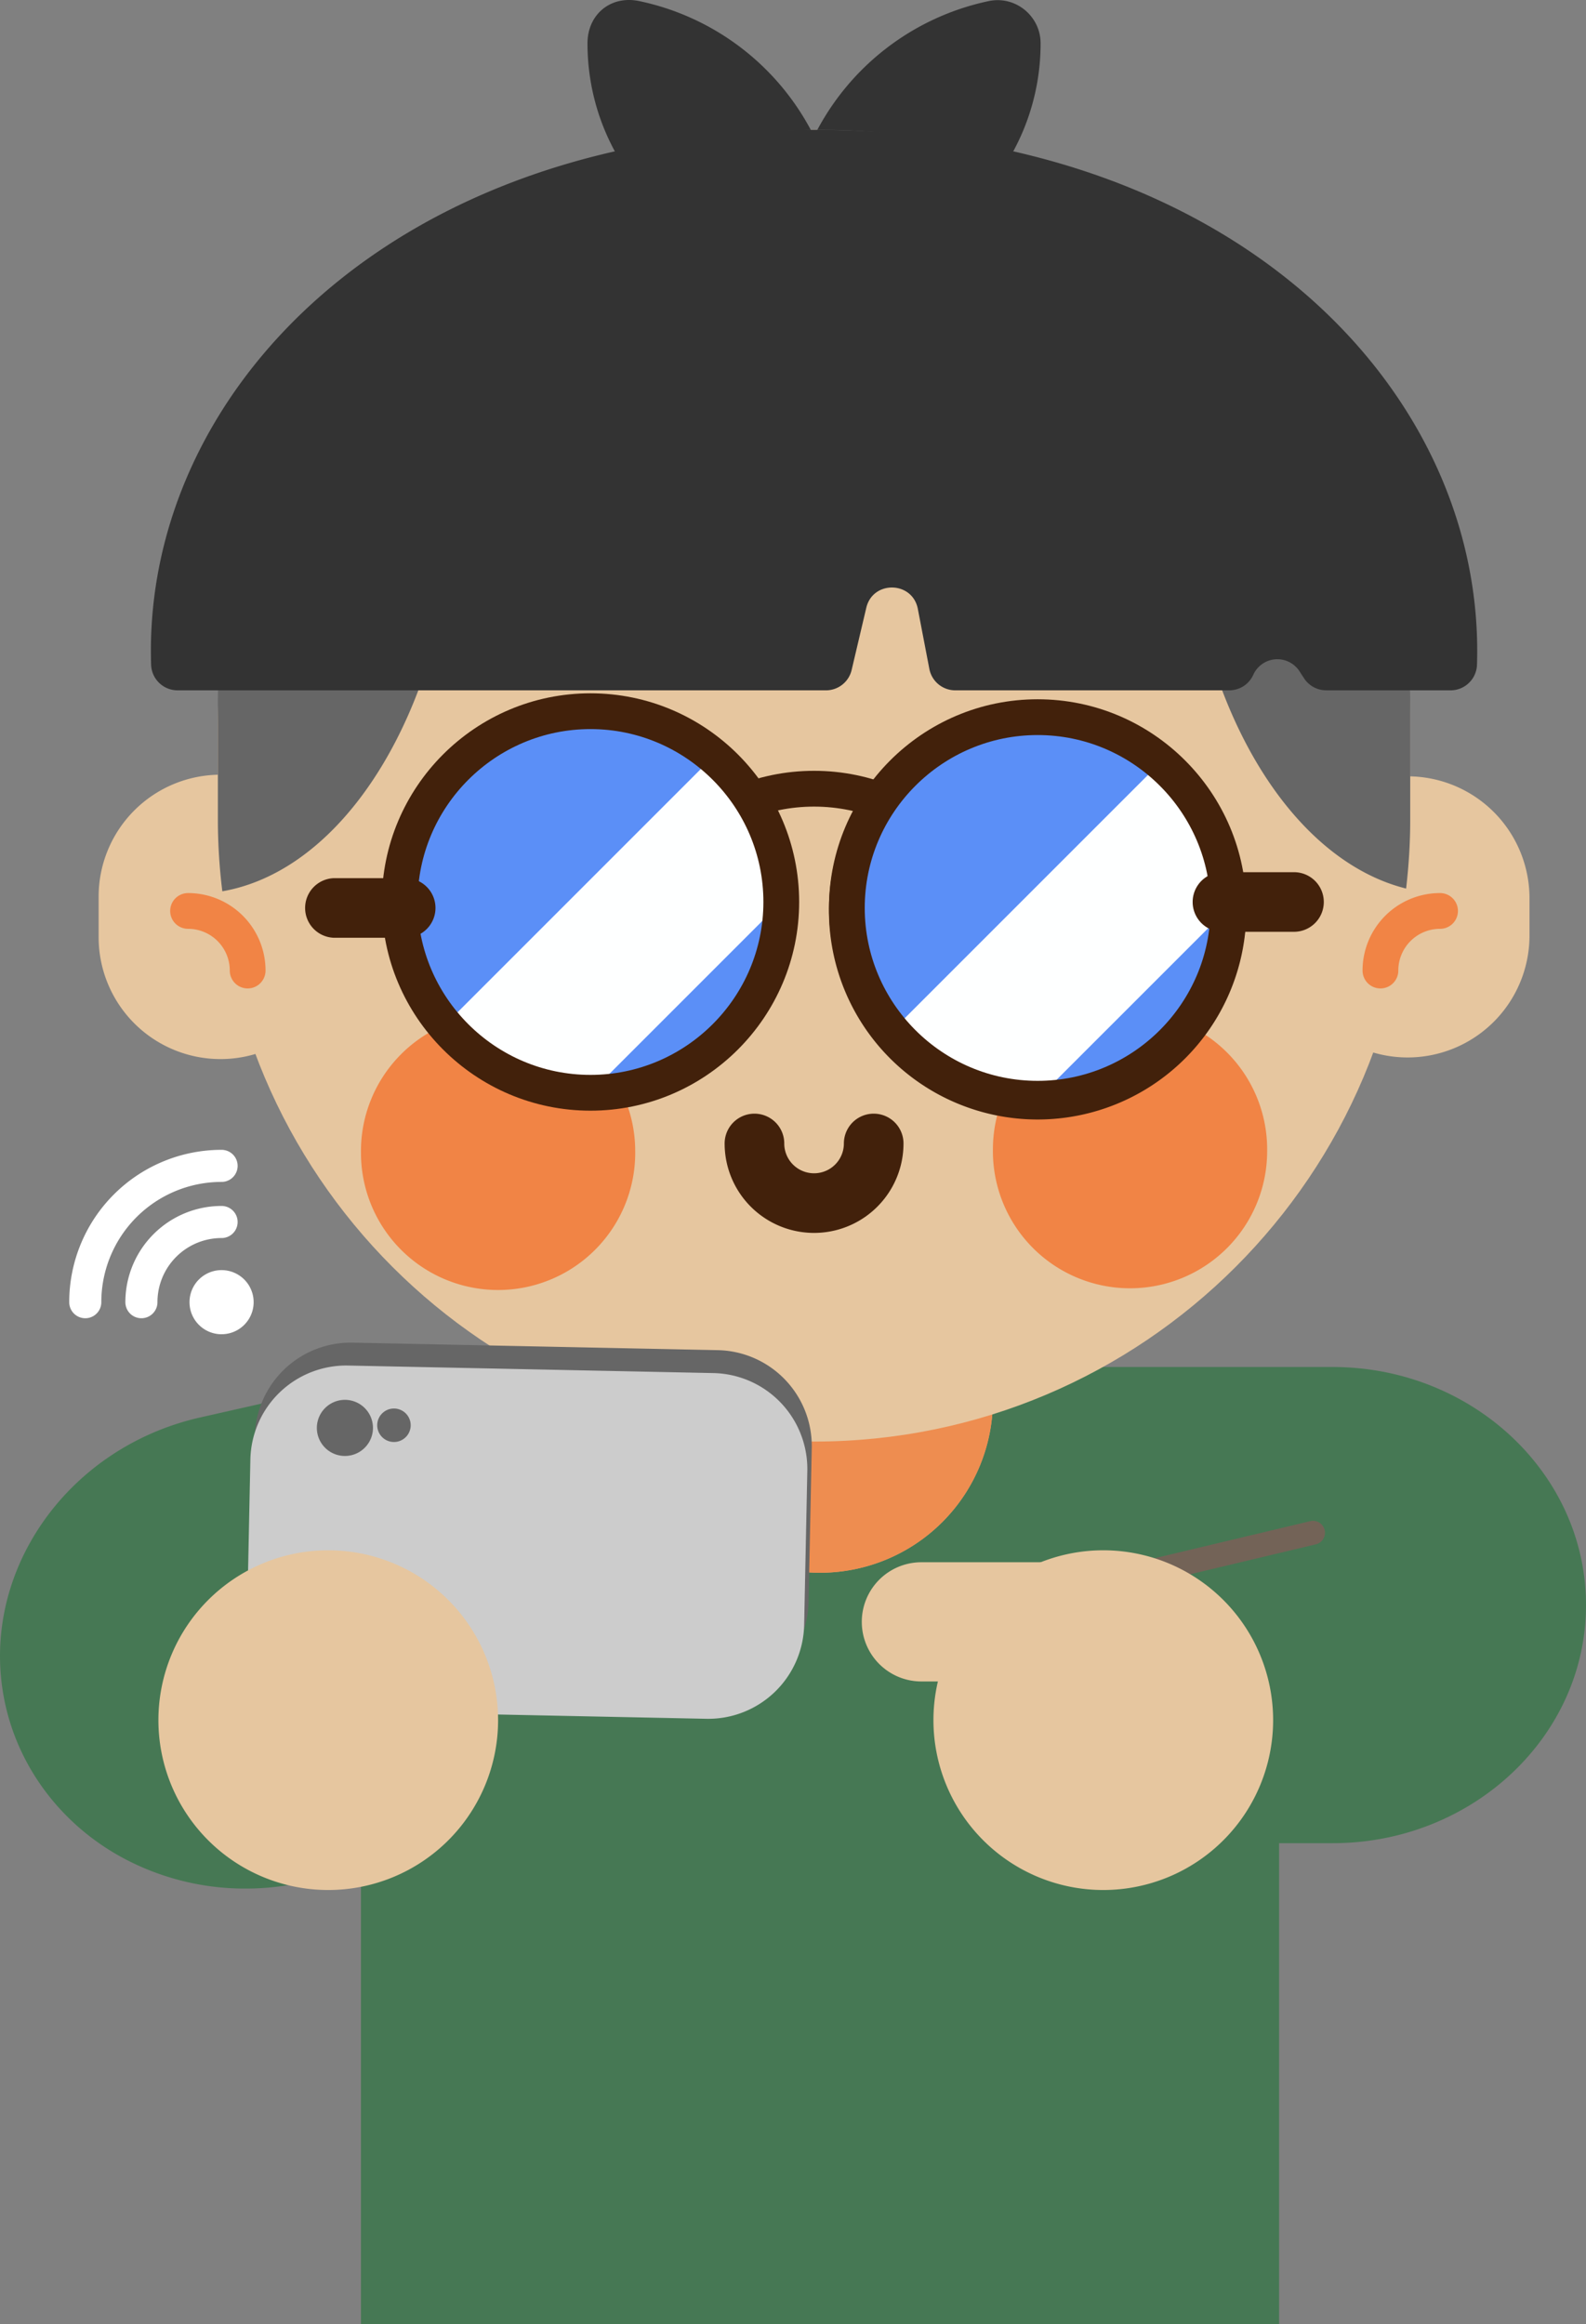 <svg xmlns="http://www.w3.org/2000/svg" width="73.71" height="108"><rect width="100%" height="100%" fill="#808080" stroke="none"/><g fill-rule="evenodd" stroke-miterlimit="10" data-paper-data="{&quot;isPaintingLayer&quot;:true}" style="mix-blend-mode:normal"><path fill="#467854" d="M59.446 108h-42.67V81.63c0-10.227 8.29-18.517 18.516-18.517h5.637c10.227 0 18.517 8.29 18.517 18.517z" data-paper-data="{&quot;origPos&quot;:null}"/><path fill="#467854" d="M61.932 85.656h-14.22a5.542 5.542 0 0 1-.646-11.046h-.102a5.542 5.542 0 0 1 0-11.083h14.968c6.495 0 11.778 4.964 11.778 11.065 0 6.1-5.283 11.064-11.778 11.064"/><path fill="none" stroke="#736357" stroke-linecap="round" stroke-linejoin="round" stroke-width="1.108" d="m61.025 71.229-9.256 2.204"/><path fill="#467854" d="M11.41 87.765a11.97 11.97 0 0 1-5.776-1.467C2.886 84.788.926 82.22.257 79.255-1.086 73.305 2.974 67.3 9.309 65.87l13.87-3.133a5.541 5.541 0 0 1 3.066 10.632l.098-.022a5.542 5.542 0 1 1 2.44 10.81l-14.6 3.298c-.921.207-1.852.31-2.773.31"/><path fill="#e7a675" d="M46.146 65.053a8.035 8.035 0 1 1-16.07 0 8.035 8.035 0 0 1 16.07 0"/><path fill="#ee8d50" d="M46.146 65.053a8.035 8.035 0 1 1-16.07 0 8.035 8.035 0 0 1 16.07 0"/><path fill="#e6c69f" d="M37.834 66.992c-15.303 0-27.708-12.405-27.708-27.707v-5.542c0-15.303 12.405-27.708 27.708-27.708 15.302 0 27.708 12.405 27.708 27.708v5.542c0 15.302-12.406 27.707-27.708 27.707" data-paper-data="{&quot;origPos&quot;:null}"/><path fill="#f18445" d="M29.52 53.416a6.373 6.373 0 1 1-12.744.16 6.373 6.373 0 0 1 12.745-.16m29.37 0a6.373 6.373 0 1 1-12.745 0 6.373 6.373 0 0 1 12.746 0"/><path fill="#333" d="M37.834 6.33A11.777 11.777 0 0 1 45.96.049c1.239-.257 2.402.7 2.402 1.965 0 5.816-4.714 10.53-10.53 10.53-5.814 0-10.528-4.714-10.528-10.53 0-1.347 1.082-2.24 2.402-1.964a11.776 11.776 0 0 1 8.127 6.28"/><path fill="#e6c69f" d="M4.584 43.553v-1.887a5.664 5.664 0 0 1 11.328 0v1.887a5.664 5.664 0 0 1-11.328 0m55.172 0v-1.887a5.664 5.664 0 0 1 11.327 0v1.887a5.664 5.664 0 0 1-11.327 0" data-paper-data="{&quot;origPos&quot;:null}"/><path fill="#666" d="M55.068 11.335C61.447 16.33 65.54 24.03 65.54 32.677v5.453c0 1.07-.07 2.125-.19 3.163-4.49-1.121-8.172-6.183-9.65-12.943a8.497 8.497 0 0 1-4.19 1.102 8.465 8.465 0 0 1-6.694-3.26c-1.543 1.979-3.964-9.074-6.694-9.074-2.731 0-5.151 11.054-6.694 9.074a8.465 8.465 0 0 1-6.694 3.26 8.497 8.497 0 0 1-4.191-1.102c-1.54 7.04-5.47 12.247-10.21 13.07a27.081 27.081 0 0 1-.207-3.29v-5.453c0-6.19 2.099-11.895 5.629-16.472 5.389-6.222 13.407-10.17 22.367-10.17a29.552 29.552 0 0 1 16.948 5.3"/><path fill="none" stroke="#f18445" stroke-linecap="round" stroke-linejoin="round" stroke-width="1.662" d="M66.927 42.333a2.77 2.77 0 0 0-2.771 2.77M8.74 42.333a2.77 2.77 0 0 1 2.77 2.77"/><path fill="#e6c69f" d="M59.169 79.938a7.893 7.893 0 1 1-15.787 0 7.893 7.893 0 0 1 15.787 0" data-paper-data="{&quot;origPos&quot;:null}"/><path fill="#42210b" d="M47.532 45.519h-1.663c0-4.43-3.605-8.035-8.035-8.035s-8.035 3.604-8.035 8.035h-1.663c0-5.347 4.35-9.698 9.698-9.698 5.347 0 9.698 4.35 9.698 9.698"/><path fill="#5b8ff7" d="M36.31 41.917a8.866 8.866 0 1 1-17.733 0 8.866 8.866 0 0 1 17.733 0"/><path fill="#feffff" d="M27.166 51.059a8.843 8.843 0 0 1-6.77-3.148l12.488-12.487a8.843 8.843 0 0 1 3.149 6.77l-8.867 8.866"/><path fill="#42210b" d="M27.443 33.882c-4.43 0-8.035 3.604-8.035 8.035 0 4.43 3.605 8.035 8.035 8.035s8.036-3.605 8.036-8.035-3.605-8.035-8.036-8.035m0 17.733c-5.347 0-9.697-4.35-9.697-9.698 0-5.347 4.35-9.698 9.697-9.698 5.348 0 9.698 4.35 9.698 9.698 0 5.347-4.35 9.698-9.698 9.698"/><path fill="none" stroke="#42210b" stroke-width="1.662" d="M57.09 42.194a8.867 8.867 0 1 1-17.732 0 8.867 8.867 0 0 1 17.733 0z"/><path fill="#5b8ff7" d="M57.09 42.194a8.867 8.867 0 1 1-17.732 0 8.867 8.867 0 0 1 17.733 0"/><path fill="#feffff" d="M48.224 51.059a8.843 8.843 0 0 1-6.77-3.148l12.488-12.487a8.843 8.843 0 0 1 3.149 6.77l-8.867 8.866"/><path fill="#42210b" d="M48.224 34.159c-4.43 0-8.035 3.604-8.035 8.035 0 4.43 3.605 8.035 8.035 8.035s8.036-3.605 8.036-8.035-3.605-8.035-8.036-8.035m0 17.733c-5.347 0-9.697-4.35-9.697-9.698 0-5.347 4.35-9.698 9.697-9.698 5.348 0 9.698 4.35 9.698 9.698 0 5.347-4.35 9.698-9.698 9.698"/><path fill="#42210b" d="M60.139 43.302h-3.325a1.385 1.385 0 1 1 0-2.77h3.325a1.385 1.385 0 1 1 0 2.77m-41.285.278h-3.325a1.386 1.386 0 0 1 0-2.771h3.325a1.385 1.385 0 1 1 0 2.77"/><path fill="none" stroke="#42210b" stroke-linecap="round" stroke-width="2.771" d="M40.605 53.139a2.771 2.771 0 0 1-5.542 0"/><path fill="#333" d="M67.415 32.08h-5.78c-.415 0-.802-.21-1.028-.557l-.214-.33a1.226 1.226 0 0 0-2.146.165c-.197.44-.635.723-1.117.723H44.396a1.226 1.226 0 0 1-1.204-.995l-.535-2.788c-.25-1.3-2.095-1.337-2.397-.05l-.68 2.888c-.13.553-.624.945-1.193.945H8.253a1.23 1.23 0 0 1-1.23-1.19C6.614 18.214 18.29 6.036 37.834 6.036c19.544 0 31.22 12.177 30.81 24.857a1.23 1.23 0 0 1-1.228 1.188z"/><path fill="#e6c69f" d="M52.242 78.14h-9.42a2.77 2.77 0 1 1 0-5.54h9.42a2.77 2.77 0 1 1 0 5.54" data-paper-data="{&quot;origPos&quot;:null}"/><path fill="#666" d="m37.727 67.292-.148 7.154a4.458 4.458 0 0 1-4.548 4.365l-16.971-.35a4.458 4.458 0 0 1-4.366-4.548l.148-7.153a4.458 4.458 0 0 1 4.548-4.365l16.97.349a4.458 4.458 0 0 1 4.367 4.548"/><path fill="#ccc" d="m37.52 68.357-.147 7.153a4.458 4.458 0 0 1-4.548 4.365l-16.971-.35a4.458 4.458 0 0 1-4.366-4.547l.148-7.154a4.458 4.458 0 0 1 4.548-4.365l16.97.35a4.458 4.458 0 0 1 4.366 4.548"/><path fill="#666" d="M16.032 65.053a1.304 1.304 0 1 1-.004 2.608 1.304 1.304 0 0 1 .004-2.608m2.27.403a.778.778 0 1 1 .014 1.556.778.778 0 0 1-.013-1.556"/><path fill="#e6c69f" d="M23.149 79.938a7.893 7.893 0 1 1-15.787 0 7.893 7.893 0 0 1 15.787 0" data-paper-data="{&quot;origPos&quot;:null}"/><path fill="#fff" d="M10.298 62.005a1.49 1.49 0 1 1 0-2.981 1.49 1.49 0 0 1 0 2.98"/><path fill="none" stroke="#fff" stroke-linecap="round" stroke-width="1.491" d="M6.572 60.515a3.726 3.726 0 0 1 3.726-3.727m-6.335 3.727a6.335 6.335 0 0 1 6.335-6.335"/></g></svg>